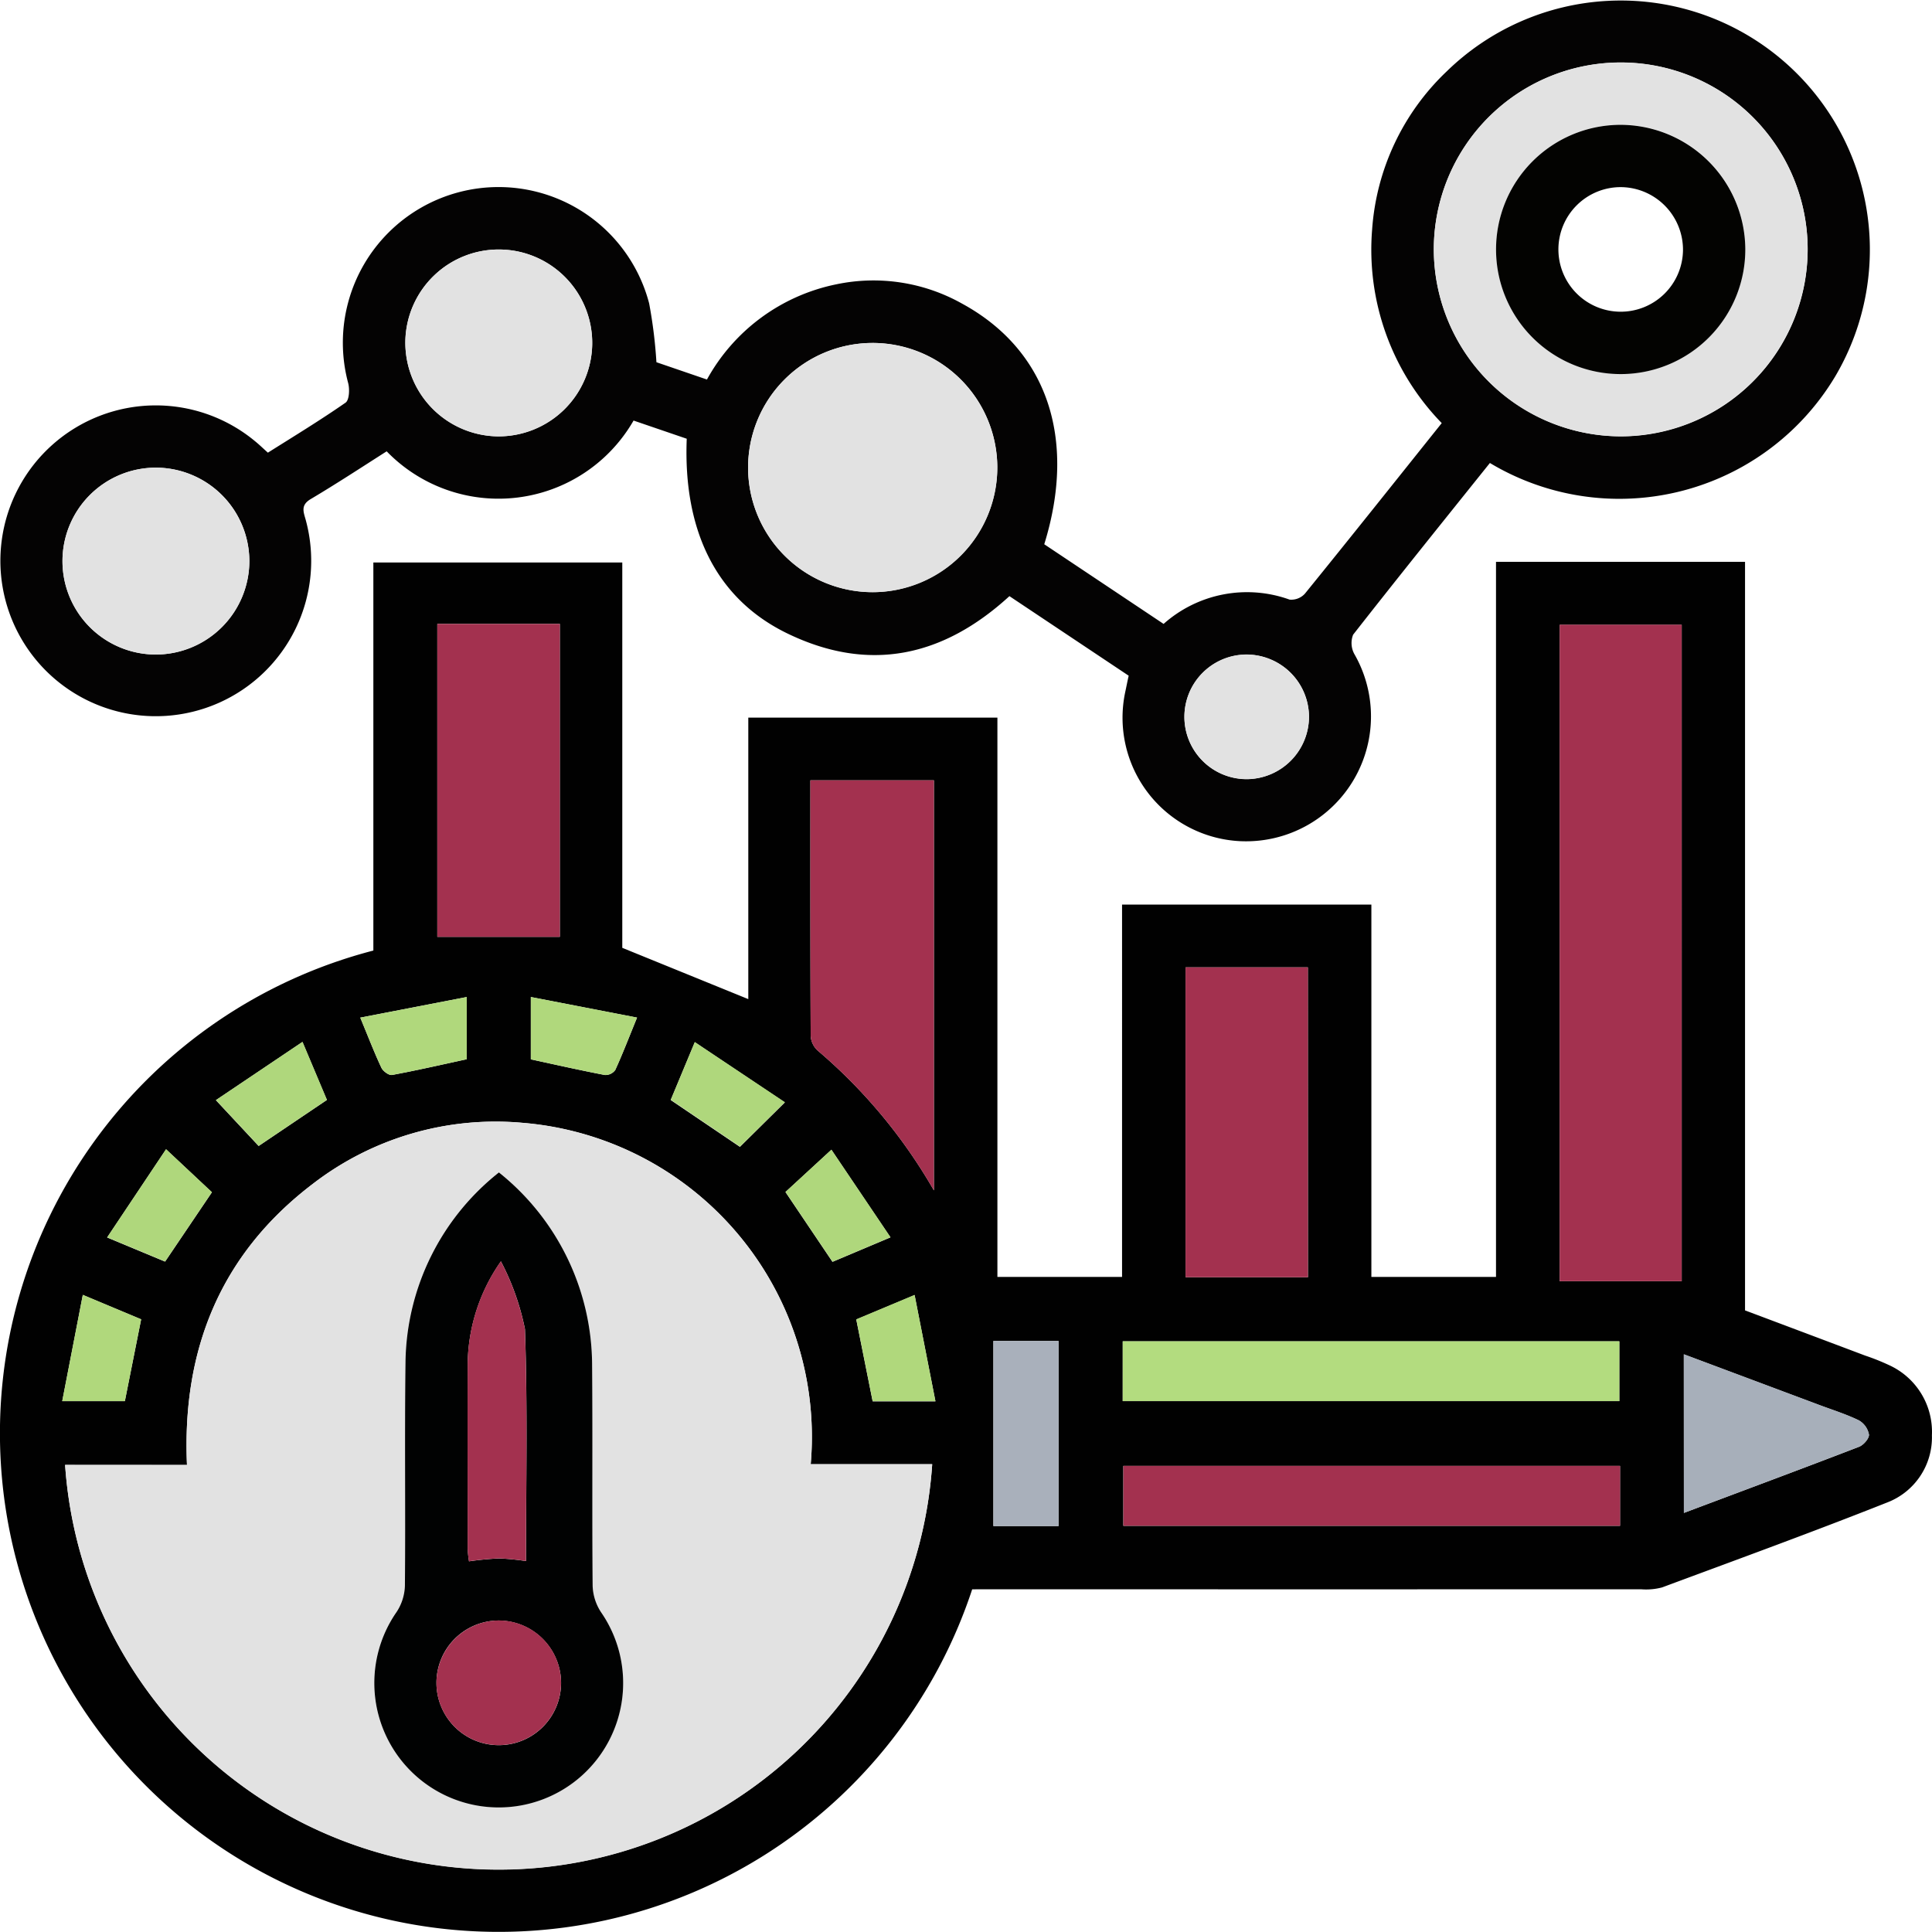 <svg xmlns="http://www.w3.org/2000/svg" width="94.904" height="94.91" viewBox="0 0 94.904 94.91">
  <g id="Grupo_237040" data-name="Grupo 237040" transform="translate(-7.96 -27.898)">
    <g id="Grupo_237041" data-name="Grupo 237041" transform="translate(7.96 27.898)">
      <path id="Trazado_262011" data-name="Trazado 262011" d="M53.716,164.578A24.495,24.495,0,1,1,24.3,133.2V114.137H36.528v18.93l6.19,2.519V121.758H54.955v27.474h6.123V130.941H73.325v18.291h6.122V114.106H91.68v36.77c1.995.75,3.95,1.484,5.9,2.22a10.829,10.829,0,0,1,1.151.458,3.6,3.6,0,0,1,2.129,3.454,3.425,3.425,0,0,1-2.2,3.305c-3.662,1.452-7.364,2.8-11.058,4.172a3.066,3.066,0,0,1-1.036.09q-15.88.006-31.76,0Zm-44.557-6.11a21.346,21.346,0,0,0,42.593-.039H45.784A15.48,15.48,0,0,0,31.63,141.661a14.7,14.7,0,0,0-10.312,3.011c-4.532,3.449-6.422,8.14-6.172,13.8ZM88.569,117.2H82.575v32.247h5.994ZM51.836,144.982V124.838H45.769c0,4.226-.006,8.395.015,12.563a1.059,1.059,0,0,0,.34.709,25.986,25.986,0,0,1,5.712,6.872M27.442,132.526h6.018V117.153H27.442Zm42.763,1.5H64.2v15.222h6.009Zm-9.095,21.308H85.505v-2.938H61.111Zm24.43,3.182h-24.4v2.943h24.4Zm3.136,2.309c2.92-1.1,5.768-2.155,8.6-3.247.221-.085.505-.413.488-.6a1.017,1.017,0,0,0-.5-.7c-.625-.3-1.3-.513-1.951-.757l-6.642-2.485Zm-30.719-8.446h-3.2v9.093h3.2Zm-34.3-15.883c.4.961.69,1.724,1.037,2.461.08.171.372.384.524.356,1.232-.229,2.455-.511,3.668-.774v-3.055l-5.23,1.012m8.379,2.049c1.231.266,2.431.538,3.64.77a.6.6,0,0,0,.508-.247c.362-.792.675-1.607,1.07-2.574l-5.218-1.011ZM10.029,150.112l-1.012,5.224h3.076l.8-4.02-2.865-1.2m40.86.008-2.866,1.2.805,4.022h3.084l-1.023-5.217m-11.981-9.585,3.4,2.3,2.206-2.182L40.09,137.7l-1.182,2.839M49.7,147.286l-2.9-4.3-2.256,2.077,2.31,3.429,2.843-1.2m-33.132-6.741,2.1,2.25,3.352-2.261-1.2-2.85-4.254,2.861m-2.448,2.414-2.893,4.33,2.847,1.186,2.3-3.406-2.251-2.109" transform="translate(-5.96 -86.507)" fill="#010101"/>
      <path id="Trazado_262012" data-name="Trazado 262012" d="M79.17,28.641c-2.244,2.8-4.5,5.6-6.719,8.435a1.124,1.124,0,0,0,.066.96,6.138,6.138,0,0,1-5.638,9.181,6.073,6.073,0,0,1-5.622-7.327c.054-.246.1-.492.169-.8l-5.858-3.908c-3.263,2.989-6.9,3.777-10.916,1.829-3.452-1.677-5.117-5-4.935-9.561l-2.612-.893a7.651,7.651,0,0,1-12.128,1.511c-1.256.8-2.475,1.6-3.732,2.346-.515.306-.347.642-.238,1.046a7.634,7.634,0,1,1-2.5-3.892c.2.161.38.338.635.566,1.271-.8,2.57-1.591,3.815-2.456.183-.127.208-.659.13-.958A7.647,7.647,0,1,1,37.87,20.8a23.388,23.388,0,0,1,.358,2.891l2.482.85a9.385,9.385,0,0,1,6.336-4.673,8.881,8.881,0,0,1,6.191.942c4.166,2.265,5.658,6.612,4.042,11.823l5.862,3.913a6.167,6.167,0,0,1,6.189-1.194.9.9,0,0,0,.752-.291c2.248-2.77,4.469-5.562,6.722-8.379a12.218,12.218,0,0,1-3.419-9.513A11.851,11.851,0,0,1,77.053,9.4,12.238,12.238,0,0,1,96.138,24.379,12.359,12.359,0,0,1,79.17,28.641m6.445-1.307a9.182,9.182,0,1,0-9.2-9.162,9.215,9.215,0,0,0,9.2,9.162M54.973,28.846a6.121,6.121,0,1,0-6.126,6.14,6.142,6.142,0,0,0,6.126-6.14M30.4,27.333a4.59,4.59,0,1,0-4.506-4.72,4.618,4.618,0,0,0,4.506,4.72m-12.168,6.1a4.59,4.59,0,1,0-4.609,4.619,4.612,4.612,0,0,0,4.609-4.619M70.284,41.1a3.06,3.06,0,1,0-3.023,3.074A3.086,3.086,0,0,0,70.284,41.1" transform="translate(-5.983 -5.898)" fill="#040303"/>
      <path id="Trazado_262013" data-name="Trazado 262013" d="M18.5,238.8h5.987c-.25-5.655,1.641-10.346,6.172-13.8A14.7,14.7,0,0,1,40.973,222a15.479,15.479,0,0,1,14.153,16.768h5.968A21.346,21.346,0,0,1,18.5,238.8m21.305-14.371a12.08,12.08,0,0,0-4.586,9.294c-.049,3.663,0,7.328-.029,10.992a2.482,2.482,0,0,1-.407,1.3,6.113,6.113,0,1,0,10.043.016,2.5,2.5,0,0,1-.414-1.3c-.033-3.632.005-7.265-.026-10.9a12.161,12.161,0,0,0-4.581-9.407" transform="translate(-15.303 -166.842)" fill="#e2e2e2"/>
      <rect id="Rectángulo_58574" data-name="Rectángulo 58574" width="5.994" height="32.247" transform="translate(76.615 30.688)" fill="#a3314f"/>
      <path id="Trazado_262014" data-name="Trazado 262014" d="M168.1,176.328a25.981,25.981,0,0,0-5.712-6.872,1.061,1.061,0,0,1-.34-.709c-.02-4.168-.015-8.337-.015-12.563H168.1Z" transform="translate(-122.226 -117.852)" fill="#a3314f"/>
      <rect id="Rectángulo_58575" data-name="Rectángulo 58575" width="6.018" height="15.372" transform="translate(21.482 30.647)" fill="#a3314f"/>
      <rect id="Rectángulo_58576" data-name="Rectángulo 58576" width="6.009" height="15.222" transform="translate(58.237 47.517)" fill="#a3314f"/>
      <rect id="Rectángulo_58577" data-name="Rectángulo 58577" width="24.394" height="2.938" transform="translate(55.151 65.887)" fill="#b3dc7f"/>
      <rect id="Rectángulo_58578" data-name="Rectángulo 58578" width="24.398" height="2.943" transform="translate(55.183 72.007)" fill="#a3314f"/>
      <path id="Trazado_262015" data-name="Trazado 262015" d="M330.267,274.506v-7.792l6.642,2.485c.654.245,1.326.453,1.951.758a1.016,1.016,0,0,1,.5.7c.017.191-.268.519-.488.6-2.835,1.092-5.683,2.152-8.6,3.247" transform="translate(-247.55 -200.19)" fill="#a7afba"/>
      <rect id="Rectángulo_58579" data-name="Rectángulo 58579" width="3.198" height="9.093" transform="translate(48.8 65.87)" fill="#a9b0bb"/>
      <path id="Trazado_262016" data-name="Trazado 262016" d="M75.348,198.928l5.23-1.012v3.055c-1.213.263-2.436.545-3.668.774-.153.028-.444-.185-.525-.356-.347-.737-.639-1.5-1.037-2.461" transform="translate(-57.65 -148.94)" fill="#b0d87c"/>
      <path id="Trazado_262017" data-name="Trazado 262017" d="M108.2,200.972v-3.061l5.218,1.01c-.4.967-.708,1.782-1.07,2.574a.6.6,0,0,1-.508.247c-1.208-.232-2.409-.5-3.64-.77" transform="translate(-82.124 -148.936)" fill="#b0d87c"/>
      <path id="Trazado_262018" data-name="Trazado 262018" d="M18.956,255.271l2.865,1.2-.8,4.02H17.944l1.012-5.224" transform="translate(-14.887 -191.666)" fill="#b0d87c"/>
      <path id="Trazado_262019" data-name="Trazado 262019" d="M173.737,255.3l1.023,5.217h-3.084l-.805-4.022,2.866-1.2" transform="translate(-128.809 -191.689)" fill="#b0d87c"/>
      <path id="Trazado_262020" data-name="Trazado 262020" d="M135.138,209.43l1.182-2.839,4.426,2.953-2.206,2.182-3.4-2.3" transform="translate(-102.19 -155.402)" fill="#afd77c"/>
      <path id="Trazado_262021" data-name="Trazado 262021" d="M162.393,231.629l-2.843,1.2-2.31-3.429,2.256-2.077,2.9,4.3" transform="translate(-118.655 -170.85)" fill="#afd77c"/>
      <path id="Trazado_262022" data-name="Trazado 262022" d="M47.546,209.411l4.254-2.861L53,209.4l-3.352,2.261-2.1-2.25" transform="translate(-36.939 -155.373)" fill="#afd77c"/>
      <path id="Trazado_262023" data-name="Trazado 262023" d="M29.5,227.229l2.251,2.109-2.3,3.406-2.847-1.186,2.893-4.33" transform="translate(-21.34 -170.777)" fill="#afd77c"/>
      <path id="Trazado_262024" data-name="Trazado 262024" d="M291.291,36.3a9.182,9.182,0,1,1,9.163-9.2,9.212,9.212,0,0,1-9.163,9.2m6.1-9.217a6.121,6.121,0,1,0-6.112,6.156,6.138,6.138,0,0,0,6.112-6.156" transform="translate(-211.658 -14.869)" fill="#e2e2e2"/>
      <path id="Trazado_262025" data-name="Trazado 262025" d="M162.283,78.051a6.121,6.121,0,1,1-6.164-6.1,6.141,6.141,0,0,1,6.164,6.1" transform="translate(-113.293 -55.103)" fill="#e2e2e2"/>
      <path id="Trazado_262026" data-name="Trazado 262026" d="M88.525,63.127A4.59,4.59,0,1,1,93.2,58.666a4.614,4.614,0,0,1-4.671,4.461" transform="translate(-64.109 -41.692)" fill="#e2e2e2"/>
      <path id="Trazado_262027" data-name="Trazado 262027" d="M27.173,100.516A4.59,4.59,0,1,1,22.6,95.957a4.615,4.615,0,0,1,4.572,4.559" transform="translate(-14.924 -72.987)" fill="#e2e2e2"/>
      <path id="Trazado_262028" data-name="Trazado 262028" d="M240.187,135a3.06,3.06,0,1,1-3.05-3.046,3.089,3.089,0,0,1,3.05,3.046" transform="translate(-175.887 -99.805)" fill="#e2e2e2"/>
      <path id="Trazado_262029" data-name="Trazado 262029" d="M84.152,231.69a12.159,12.159,0,0,1,4.581,9.407c.032,3.632-.006,7.265.027,10.9a2.5,2.5,0,0,0,.414,1.3,6.112,6.112,0,1,1-10.043-.016,2.482,2.482,0,0,0,.407-1.3c.032-3.664-.019-7.329.029-10.992a12.081,12.081,0,0,1,4.586-9.294m1.335,19.091c0-3.791.081-7.6-.053-11.4a12.39,12.39,0,0,0-1.181-3.326,8.944,8.944,0,0,0-1.632,5.063c-.011,3.024-.005,6.048,0,9.073a5.349,5.349,0,0,0,.066.6,14.762,14.762,0,0,1,1.48-.142,12.027,12.027,0,0,1,1.322.13m-1.38,2.92a3.061,3.061,0,1,0,3.1,3.068,3.077,3.077,0,0,0-3.1-3.068" transform="translate(-59.648 -174.1)" fill="#010202"/>
      <path id="Trazado_262030" data-name="Trazado 262030" d="M306.334,36.026a6.122,6.122,0,1,1-6.18-6.086,6.143,6.143,0,0,1,6.18,6.086M300.213,33a3.06,3.06,0,1,0,3.06,3.108A3.076,3.076,0,0,0,300.213,33" transform="translate(-220.601 -23.808)" fill="#030301"/>
      <path id="Trazado_262031" data-name="Trazado 262031" d="M98.877,263.53a12.094,12.094,0,0,0-1.322-.13,14.839,14.839,0,0,0-1.48.142,5.352,5.352,0,0,1-.066-.6c0-3.024-.01-6.049,0-9.073a8.942,8.942,0,0,1,1.632-5.063,12.4,12.4,0,0,1,1.181,3.326c.134,3.8.053,7.609.053,11.4" transform="translate(-73.038 -186.849)" fill="#a3314f"/>
      <path id="Trazado_262032" data-name="Trazado 262032" d="M93.032,317.988a3.061,3.061,0,1,1-3.02,3.052,3.085,3.085,0,0,1,3.02-3.052" transform="translate(-68.574 -238.387)" fill="#a3314f"/>
    </g>
  </g>
</svg>
